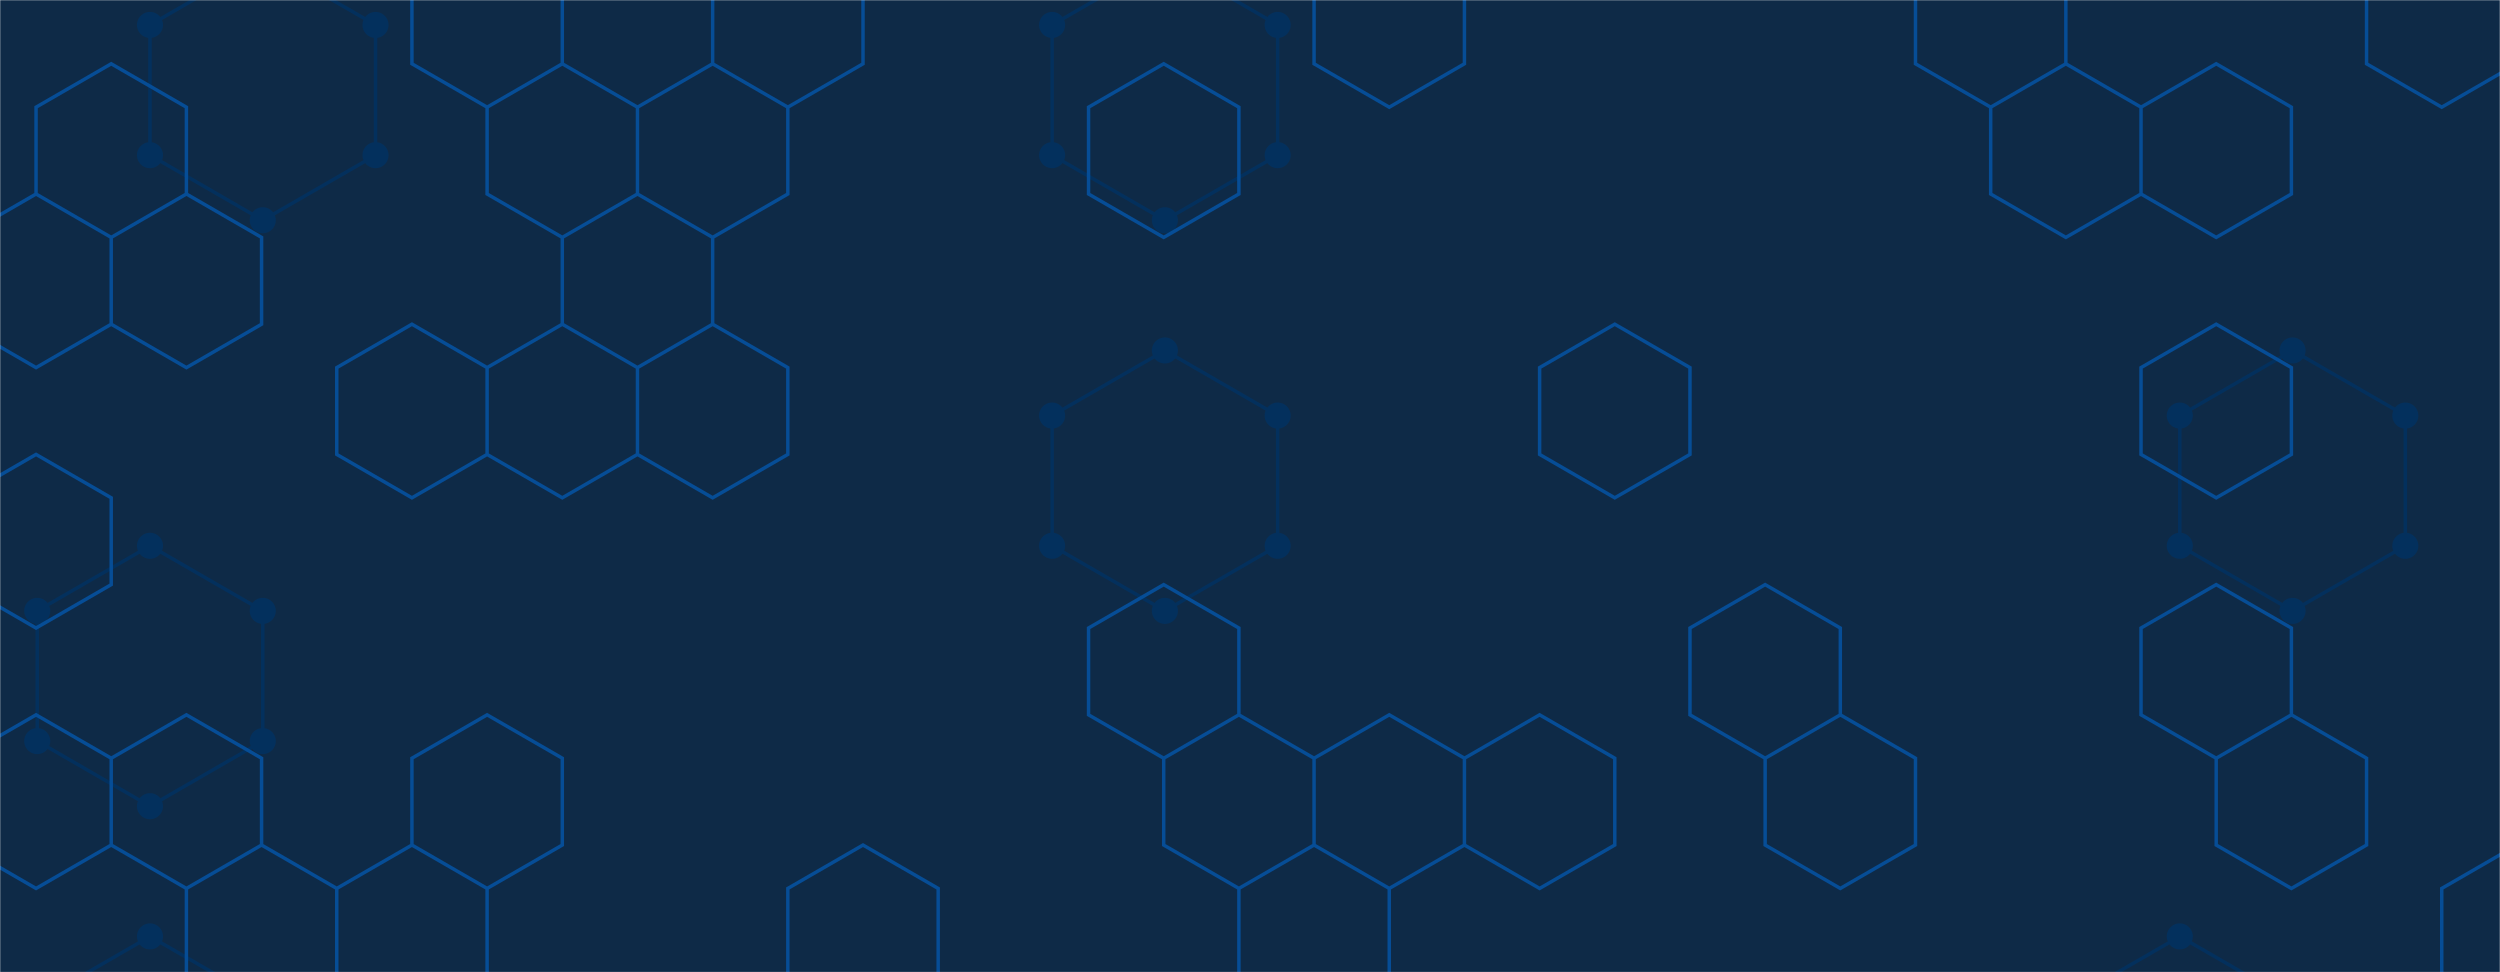 <svg xmlns="http://www.w3.org/2000/svg" version="1.1" xmlns:xlink="http://www.w3.org/1999/xlink" xmlns:svgjs="http://svgjs.dev/svgjs" width="1440" height="560" preserveAspectRatio="none" viewBox="0 0 1440 560"><g mask="url(&quot;#SvgjsMask1000&quot;)" fill="none"><rect width="1440" height="560" x="0" y="0" fill="#0e2a47"></rect><path d="M86.39 314.37L151.35 351.87L151.35 426.87L86.39 464.37L21.44 426.87L21.44 351.87zM86.39 539.37L151.35 576.87L151.35 651.87L86.39 689.37L21.44 651.87L21.44 576.87zM151.35 -23.13L216.3 14.37L216.3 89.37L151.35 126.87L86.39 89.37L86.39 14.37zM670.98 -23.13L735.93 14.37L735.93 89.37L670.98 126.87L606.02 89.37L606.02 14.37zM670.98 201.87L735.93 239.37L735.93 314.37L670.98 351.87L606.02 314.37L606.02 239.37zM1255.56 539.37L1320.51 576.87L1320.51 651.87L1255.56 689.37L1190.61 651.87L1190.61 576.87zM1320.52 201.87L1385.47 239.37L1385.47 314.37L1320.52 351.87L1255.56 314.37L1255.56 239.37z" stroke="#03305d" stroke-width="2"></path><path d="M78.89 314.37 a7.5 7.5 0 1 0 15 0 a7.5 7.5 0 1 0 -15 0zM143.85 351.87 a7.5 7.5 0 1 0 15 0 a7.5 7.5 0 1 0 -15 0zM143.85 426.87 a7.5 7.5 0 1 0 15 0 a7.5 7.5 0 1 0 -15 0zM78.89 464.37 a7.5 7.5 0 1 0 15 0 a7.5 7.5 0 1 0 -15 0zM13.94 426.87 a7.5 7.5 0 1 0 15 0 a7.5 7.5 0 1 0 -15 0zM13.94 351.87 a7.5 7.5 0 1 0 15 0 a7.5 7.5 0 1 0 -15 0zM78.89 539.37 a7.5 7.5 0 1 0 15 0 a7.5 7.5 0 1 0 -15 0zM143.85 576.87 a7.5 7.5 0 1 0 15 0 a7.5 7.5 0 1 0 -15 0zM143.85 651.87 a7.5 7.5 0 1 0 15 0 a7.5 7.5 0 1 0 -15 0zM78.89 689.37 a7.5 7.5 0 1 0 15 0 a7.5 7.5 0 1 0 -15 0zM13.94 651.87 a7.5 7.5 0 1 0 15 0 a7.5 7.5 0 1 0 -15 0zM13.94 576.87 a7.5 7.5 0 1 0 15 0 a7.5 7.5 0 1 0 -15 0zM143.85 -23.13 a7.5 7.5 0 1 0 15 0 a7.5 7.5 0 1 0 -15 0zM208.8 14.37 a7.5 7.5 0 1 0 15 0 a7.5 7.5 0 1 0 -15 0zM208.8 89.37 a7.5 7.5 0 1 0 15 0 a7.5 7.5 0 1 0 -15 0zM143.85 126.87 a7.5 7.5 0 1 0 15 0 a7.5 7.5 0 1 0 -15 0zM78.89 89.37 a7.5 7.5 0 1 0 15 0 a7.5 7.5 0 1 0 -15 0zM78.89 14.37 a7.5 7.5 0 1 0 15 0 a7.5 7.5 0 1 0 -15 0zM663.48 -23.13 a7.5 7.5 0 1 0 15 0 a7.5 7.5 0 1 0 -15 0zM728.43 14.37 a7.5 7.5 0 1 0 15 0 a7.5 7.5 0 1 0 -15 0zM728.43 89.37 a7.5 7.5 0 1 0 15 0 a7.5 7.5 0 1 0 -15 0zM663.48 126.87 a7.5 7.5 0 1 0 15 0 a7.5 7.5 0 1 0 -15 0zM598.52 89.37 a7.5 7.5 0 1 0 15 0 a7.5 7.5 0 1 0 -15 0zM598.52 14.37 a7.5 7.5 0 1 0 15 0 a7.5 7.5 0 1 0 -15 0zM663.48 201.87 a7.5 7.5 0 1 0 15 0 a7.5 7.5 0 1 0 -15 0zM728.43 239.37 a7.5 7.5 0 1 0 15 0 a7.5 7.5 0 1 0 -15 0zM728.43 314.37 a7.5 7.5 0 1 0 15 0 a7.5 7.5 0 1 0 -15 0zM663.48 351.87 a7.5 7.5 0 1 0 15 0 a7.5 7.5 0 1 0 -15 0zM598.52 314.37 a7.5 7.5 0 1 0 15 0 a7.5 7.5 0 1 0 -15 0zM598.52 239.37 a7.5 7.5 0 1 0 15 0 a7.5 7.5 0 1 0 -15 0zM1248.06 539.37 a7.5 7.5 0 1 0 15 0 a7.5 7.5 0 1 0 -15 0zM1313.01 576.87 a7.5 7.5 0 1 0 15 0 a7.5 7.5 0 1 0 -15 0zM1313.01 651.87 a7.5 7.5 0 1 0 15 0 a7.5 7.5 0 1 0 -15 0zM1248.06 689.37 a7.5 7.5 0 1 0 15 0 a7.5 7.5 0 1 0 -15 0zM1183.11 651.87 a7.5 7.5 0 1 0 15 0 a7.5 7.5 0 1 0 -15 0zM1183.11 576.87 a7.5 7.5 0 1 0 15 0 a7.5 7.5 0 1 0 -15 0zM1313.02 201.87 a7.5 7.5 0 1 0 15 0 a7.5 7.5 0 1 0 -15 0zM1377.97 239.37 a7.5 7.5 0 1 0 15 0 a7.5 7.5 0 1 0 -15 0zM1377.97 314.37 a7.5 7.5 0 1 0 15 0 a7.5 7.5 0 1 0 -15 0zM1313.02 351.87 a7.5 7.5 0 1 0 15 0 a7.5 7.5 0 1 0 -15 0zM1248.06 314.37 a7.5 7.5 0 1 0 15 0 a7.5 7.5 0 1 0 -15 0zM1248.06 239.37 a7.5 7.5 0 1 0 15 0 a7.5 7.5 0 1 0 -15 0z" fill="#03305d"></path><path d="M64.06 36.74L107.37 61.74L107.37 111.74L64.06 136.74L20.76 111.74L20.76 61.74zM20.76 111.74L64.06 136.74L64.06 186.74L20.76 211.74L-22.54 186.74L-22.54 136.74zM20.76 261.74L64.06 286.74L64.06 336.74L20.76 361.74L-22.54 336.74L-22.54 286.74zM20.76 411.74L64.06 436.74L64.06 486.74L20.76 511.74L-22.54 486.74L-22.54 436.74zM107.37 111.74L150.67 136.74L150.67 186.74L107.37 211.74L64.06 186.74L64.06 136.74zM107.37 411.74L150.67 436.74L150.67 486.74L107.37 511.74L64.06 486.74L64.06 436.74zM150.67 486.74L193.97 511.74L193.97 561.74L150.67 586.74L107.37 561.74L107.37 511.74zM237.27 186.74L280.57 211.74L280.57 261.74L237.27 286.74L193.97 261.74L193.97 211.74zM237.27 486.74L280.57 511.74L280.57 561.74L237.27 586.74L193.97 561.74L193.97 511.74zM280.57 -38.26L323.88 -13.26L323.88 36.74L280.57 61.74L237.27 36.74L237.27 -13.26zM323.88 36.74L367.18 61.74L367.18 111.74L323.88 136.74L280.57 111.74L280.57 61.74zM323.88 186.74L367.18 211.74L367.18 261.74L323.88 286.74L280.57 261.74L280.57 211.74zM280.57 411.74L323.88 436.74L323.88 486.74L280.57 511.74L237.27 486.74L237.27 436.74zM410.48 36.74L453.79 61.74L453.79 111.74L410.48 136.74L367.18 111.74L367.18 61.74zM367.18 111.74L410.48 136.74L410.48 186.74L367.18 211.74L323.88 186.74L323.88 136.74zM410.48 186.74L453.79 211.74L453.79 261.74L410.48 286.74L367.18 261.74L367.18 211.74zM453.79 -38.26L497.09 -13.26L497.09 36.74L453.79 61.74L410.48 36.74L410.48 -13.26zM497.09 486.74L540.39 511.74L540.39 561.74L497.09 586.74L453.79 561.74L453.79 511.74zM670.3 36.74L713.6 61.74L713.6 111.74L670.3 136.74L627 111.74L627 61.74zM670.3 336.74L713.6 361.74L713.6 411.74L670.3 436.74L627 411.74L627 361.74zM713.6 411.74L756.9 436.74L756.9 486.74L713.6 511.74L670.3 486.74L670.3 436.74zM756.9 486.74L800.21 511.74L800.21 561.74L756.9 586.74L713.6 561.74L713.6 511.74zM800.21 -38.26L843.51 -13.26L843.51 36.74L800.21 61.74L756.9 36.74L756.9 -13.26zM800.21 411.74L843.51 436.74L843.51 486.74L800.21 511.74L756.9 486.74L756.9 436.74zM930.11 186.74L973.42 211.74L973.42 261.74L930.11 286.74L886.81 261.74L886.81 211.74zM886.81 411.74L930.11 436.74L930.11 486.74L886.81 511.74L843.51 486.74L843.51 436.74zM1016.72 336.74L1060.02 361.74L1060.02 411.74L1016.72 436.74L973.42 411.74L973.42 361.74zM1060.02 411.74L1103.32 436.74L1103.32 486.74L1060.02 511.74L1016.72 486.74L1016.72 436.74zM1146.63 -38.26L1189.93 -13.26L1189.93 36.74L1146.63 61.74L1103.32 36.74L1103.32 -13.26zM1189.93 36.74L1233.23 61.74L1233.23 111.74L1189.93 136.74L1146.63 111.74L1146.63 61.74zM1276.53 36.74L1319.84 61.74L1319.84 111.74L1276.53 136.74L1233.23 111.74L1233.23 61.74zM1276.53 186.74L1319.84 211.74L1319.84 261.74L1276.53 286.74L1233.23 261.74L1233.23 211.74zM1276.53 336.74L1319.84 361.74L1319.84 411.74L1276.53 436.74L1233.23 411.74L1233.23 361.74zM1319.84 411.74L1363.14 436.74L1363.14 486.74L1319.84 511.74L1276.53 486.74L1276.53 436.74zM1406.44 -38.26L1449.74 -13.26L1449.74 36.74L1406.44 61.74L1363.14 36.74L1363.14 -13.26zM1449.74 486.74L1493.05 511.74L1493.05 561.74L1449.74 586.74L1406.44 561.74L1406.44 511.74z" stroke="rgba(6, 80, 156, 0.93)" stroke-width="2"></path></g><defs><mask id="SvgjsMask1000"><rect width="1440" height="560" fill="#ffffff"></rect></mask></defs></svg>